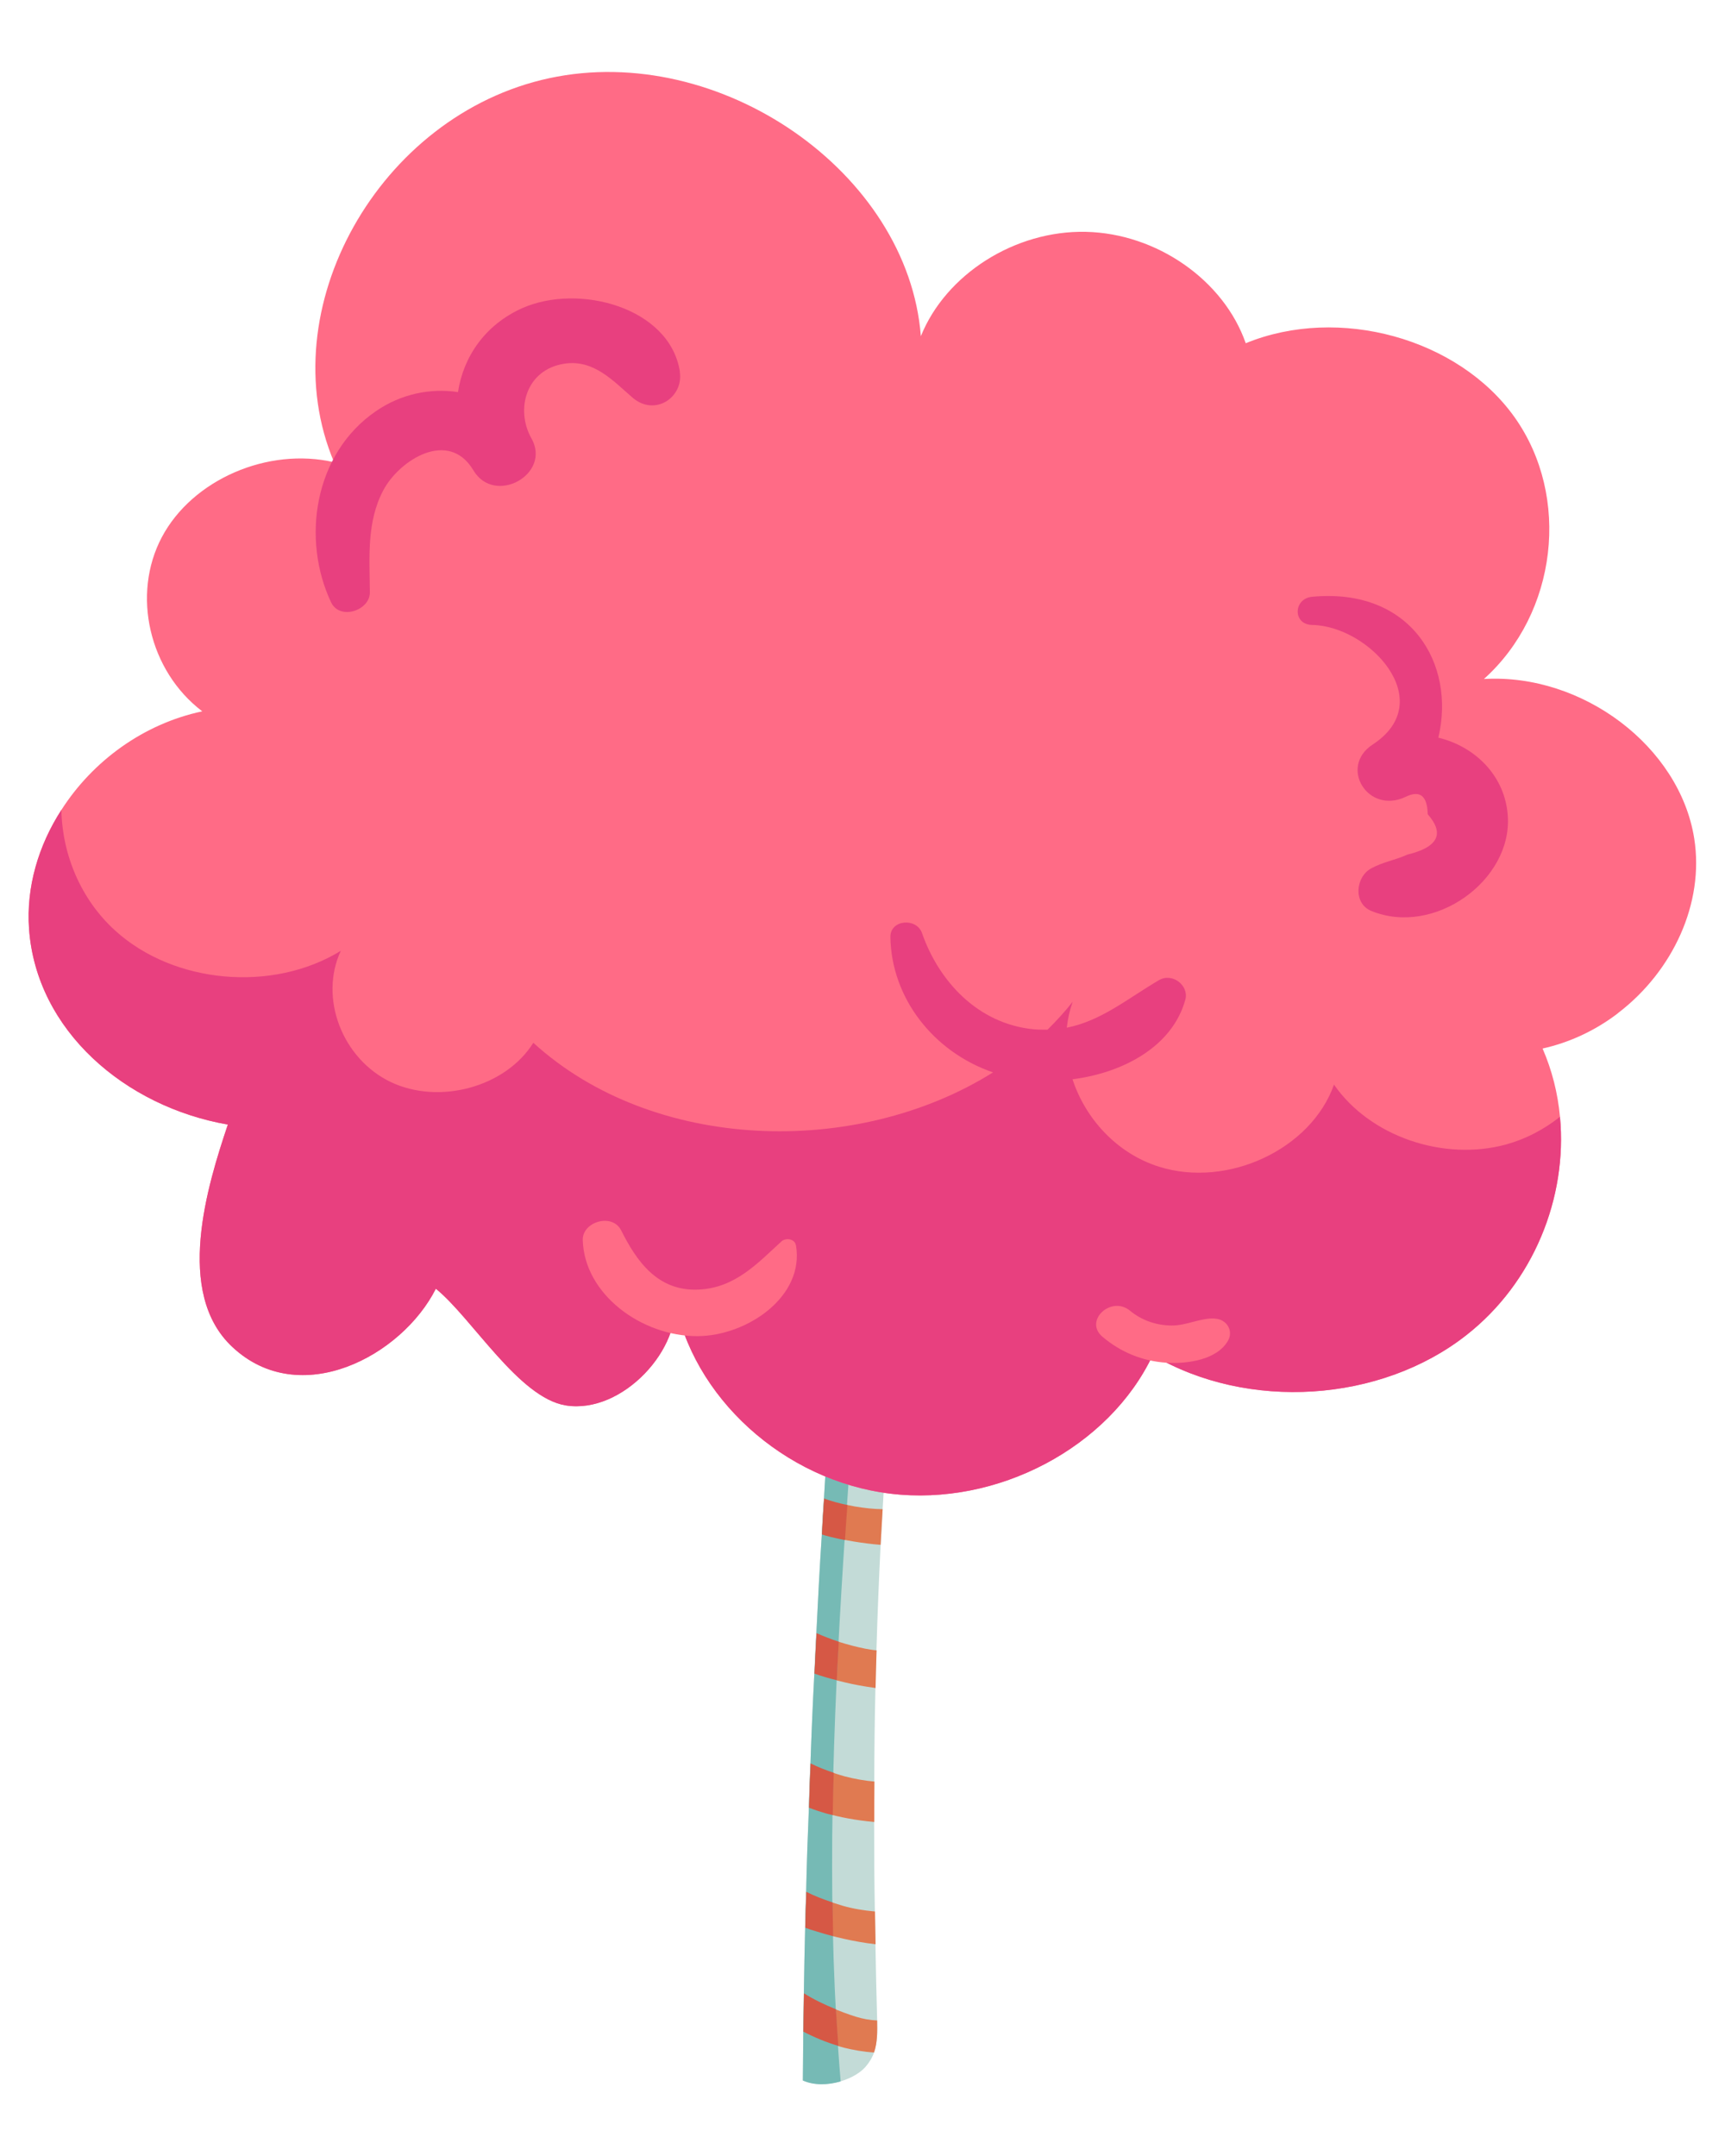 <?xml version="1.0" encoding="UTF-8"?><svg id="assetliste_forside" xmlns="http://www.w3.org/2000/svg" width="120" height="150" xmlns:xlink="http://www.w3.org/1999/xlink" viewBox="0 0 120 150"><defs><style>.cls-1{fill:#ff6b86;}.cls-1,.cls-2,.cls-3,.cls-4,.cls-5,.cls-6{stroke-width:0px;}.cls-2{fill:#c3dbd7;}.cls-3{fill:#e07a51;}.cls-4{fill:#76bab5;}.cls-5{fill:#d65845;}.cls-6{fill:#e8407f;}</style><filter id="drop-shadow-2" filterUnits="userSpaceOnUse"><feOffset dx="6" dy="6"/><feGaussianBlur result="blur" stdDeviation="8"/><feFlood flood-color="#000" flood-opacity=".75"/><feComposite in2="blur" operator="in"/><feComposite in="SourceGraphic"/></filter><filter id="drop-shadow-13" filterUnits="userSpaceOnUse"><feOffset dx="6" dy="6"/><feGaussianBlur result="blur-2" stdDeviation="6"/><feFlood flood-color="#000" flood-opacity=".75"/><feComposite in2="blur-2" operator="in"/><feComposite in="SourceGraphic"/></filter></defs><path class="cls-2" d="m64.14,78.46c-.37,2.4-.71,4.8-.99,7.21-.11.73-.19,1.47-.27,2.21-.33,2.75-.61,5.5-.86,8.26-.07.85-.14,1.71-.19,2.57-.18,2.1-.31,4.2-.43,6.3-.05.83-.09,1.64-.14,2.47-.12,2.44-.22,4.89-.29,7.33-.03.87-.05,1.74-.07,2.62-.05,2.17-.08,4.35-.08,6.52-.01.93-.01,1.87-.01,2.8,0,2.07.01,4.15.05,6.23.01.76.03,1.52.04,2.28.03,1.77.07,3.53.12,5.3v.02c.01.74.03,1.5-.22,2.22-.12.36-.33.7-.61,1.02-.87.96-2.95,1.55-4.34.91.01-1.13.01-2.26.03-3.39.01-.89.03-1.78.04-2.66.03-1.53.05-3.05.09-4.57.01-.84.04-1.66.07-2.5.04-1.95.11-3.9.19-5.85.03-1.03.05-2.06.11-3.08.07-2.08.16-4.17.27-6.25.04-.94.08-1.88.14-2.82.11-2.29.23-4.58.38-6.87.04-.84.09-1.66.15-2.5.14-2.34.29-4.67.46-7.01.04-.86.11-1.71.18-2.58.19-2.81.41-5.64.64-8.46.07-.86.14-1.72.2-2.59h0c.2-2.52.42-5.03.64-7.55l4.7,2.38Z"/><path class="cls-3" d="m63.15,85.67c-.11.73-.19,1.47-.27,2.21-.37-.1-.71-.19-1-.28-1.19-.36-2.29-.84-3.27-1.38.07-.86.14-1.72.2-2.59,1.21.86,2.67,1.56,4.34,2.04Z"/><path class="cls-3" d="m62.02,96.14c-.07.85-.14,1.71-.19,2.57-1.38-.35-2.76-.86-4.05-1.46.04-.86.11-1.71.18-2.58.69.33,1.41.65,2.17.93.64.24,1.26.41,1.89.54Z"/><path class="cls-3" d="m61.4,105.01c-.05.83-.09,1.64-.14,2.47-1.26-.1-2.5-.32-3.53-.57-.19-.04-.38-.1-.56-.16.04-.84.09-1.66.15-2.5.67.24,1.38.42,2.15.56.65.11,1.29.18,1.93.19Z"/><path class="cls-3" d="m60.98,114.82c-.03.87-.05,1.74-.07,2.62-.81-.11-1.56-.25-2.13-.39-.73-.17-1.44-.37-2.12-.61.04-.94.08-1.88.14-2.82,1.03.47,2.16.84,3.42,1.09.24.04.49.09.76.11Z"/><path class="cls-3" d="m60.83,123.96c-.01.93-.01,1.87-.01,2.8-1.25-.11-2.43-.33-3.41-.62-.34-.1-.72-.22-1.13-.38.03-1.03.05-2.06.11-3.08.72.36,1.52.67,2.38.91.69.18,1.38.3,2.06.36Z"/><path class="cls-3" d="m60.91,135.27c-1.52-.18-3.01-.54-4.13-.9-.26-.08-.52-.17-.76-.25.01-.84.04-1.66.07-2.5.76.39,1.62.7,2.53.97.73.21,1.48.33,2.25.4.01.76.03,1.52.04,2.28Z"/><path class="cls-3" d="m60.81,142.8c-.76-.05-1.48-.18-2.08-.33-.94-.25-1.94-.63-2.85-1.12.01-.89.03-1.78.04-2.66,1.09.69,2.59,1.3,3.62,1.62.52.16,1,.24,1.48.26v.02c.01.74.03,1.5-.22,2.22Z"/><path class="cls-4" d="m60.73,76.73l-1.29-.65c-.22,2.52-.43,5.03-.64,7.54h0c-.07.87-.14,1.73-.2,2.59-.23,2.82-.45,5.64-.64,8.46-.07.86-.14,1.71-.18,2.58-.18,2.34-.33,4.67-.46,7.01-.05.84-.11,1.66-.15,2.5-.15,2.29-.27,4.57-.38,6.87-.05.94-.09,1.88-.14,2.82-.11,2.08-.2,4.17-.27,6.25-.05,1.02-.08,2.05-.11,3.08-.08,1.94-.15,3.9-.19,5.85-.03.84-.05,1.66-.07,2.5-.04,1.52-.07,3.04-.09,4.57-.01.89-.03,1.78-.04,2.66-.01,1.13-.01,2.25-.03,3.39.78.35,1.76.32,2.63.06-1.9-22.69,1.28-45.38,2.24-68.07Z"/><path class="cls-5" d="m58.81,83.63c-.07.86-.14,1.72-.2,2.59.49.28,1.02.53,1.57.77.05-.81.11-1.62.16-2.44-.54-.28-1.06-.58-1.53-.91Z"/><path class="cls-5" d="m57.96,94.67c-.07.86-.14,1.71-.18,2.58.53.25,1.08.47,1.63.68.06-.85.12-1.69.18-2.54-.56-.23-1.11-.46-1.64-.72Z"/><path class="cls-5" d="m57.33,104.26c-.05.84-.11,1.66-.15,2.5.18.06.37.11.56.16.33.08.68.16,1.04.23.05-.81.11-1.62.17-2.44-.56-.12-1.11-.26-1.61-.45Z"/><path class="cls-5" d="m56.8,113.62c-.05.94-.09,1.88-.14,2.82.5.18,1.02.33,1.55.46.04-.89.09-1.79.14-2.68-.54-.18-1.06-.38-1.56-.6Z"/><path class="cls-5" d="m56.39,122.69c-.05,1.02-.08,2.05-.11,3.08.41.16.79.28,1.13.38.16.05.34.09.52.13.01-.98.04-1.96.07-2.94-.56-.19-1.11-.4-1.6-.65Z"/><path class="cls-5" d="m56.09,131.62c-.03.84-.05,1.66-.07,2.5.24.09.5.18.76.25.36.12.76.23,1.18.34-.02-.78-.03-1.57-.04-2.35-.65-.22-1.27-.45-1.83-.74Z"/><path class="cls-5" d="m55.93,138.69c-.01.89-.03,1.78-.04,2.66.78.41,1.62.75,2.43.99-.06-.85-.12-1.7-.17-2.55-.77-.31-1.57-.69-2.22-1.11Z"/><path class="cls-1" d="m112.65,70.41c-.07.06-.14.11-.21.17-1.51,1.13-3.25,1.95-5.13,2.37.66,1.52,1.06,3.12,1.21,4.75.53,5.64-1.85,11.54-6.5,15.18-5.97,4.7-15.23,5.29-21.83,1.4-3.03,6.42-10.83,10.53-18.24,9.64-7.42-.9-13.84-6.74-15.04-13.67.61,3.51-3.59,8.16-7.55,7.53-3.27-.53-6.51-6.07-9.04-8.12-2.37,4.7-9.46,8.45-14.15,4.06-4.05-3.77-1.75-11.23-.32-15.48-7.14-1.24-13.33-6.54-13.83-13.62-.21-2.9.65-5.79,2.25-8.27,2.16-3.38,5.69-5.99,9.8-6.86-3.7-2.81-4.93-8.12-2.81-12.12,2.12-4,7.37-6.28,11.98-5.21-4.48-10.62,3.11-24.17,14.97-26.72,11.86-2.55,24.97,6.55,25.85,17.95,1.74-4.32,6.56-7.37,11.48-7.26,4.93.11,9.59,3.36,11.12,7.75,6.47-2.65,14.8-.35,18.71,5.16,3.91,5.52,2.96,13.62-2.14,18.2,6.87-.4,13.62,4.71,14.63,11.1.71,4.52-1.5,9.2-5.22,12.08Z"/><path class="cls-6" d="m108.52,77.7c-1.1.87-2.36,1.54-3.73,1.92-4.38,1.2-9.5-.56-11.99-4.16-1.59,4.5-7.4,7.22-12.18,5.71-2.92-.92-5.11-3.33-6.01-6.08,3.52-.45,6.96-2.28,7.85-5.55.26-.97-.9-1.9-1.85-1.34-2.19,1.29-4.01,2.83-6.4,3.3.07-.61.2-1.21.41-1.8-.54.68-1.13,1.33-1.75,1.94-.32,0-.64,0-.98-.03-3.9-.39-6.59-3.37-7.75-6.69-.38-1.09-2.22-.95-2.2.28.07,4.23,2.98,7.98,7.14,9.41-9.51,5.96-23.64,5.54-31.98-2.06-1.92,3.08-6.54,4.34-9.92,2.73-3.38-1.62-5-5.86-3.47-9.13-4.75,2.92-11.62,2.3-15.69-1.4-2.39-2.16-3.69-5.28-3.75-8.4-1.6,2.48-2.45,5.37-2.25,8.27.5,7.08,6.7,12.38,13.83,13.62-1.43,4.26-3.73,11.71.32,15.48,4.69,4.39,11.78.64,14.15-4.06,2.53,2.06,5.77,7.6,9.04,8.12,3.96.63,8.16-4.02,7.55-7.53,1.2,6.93,7.62,12.78,15.04,13.67,7.42.9,15.21-3.22,18.24-9.64,6.6,3.9,15.85,3.31,21.83-1.4,4.64-3.65,7.03-9.55,6.5-15.18Z"/><path class="cls-6" d="m100.06,51.32c1.22-5.15-1.93-10.45-8.78-9.8-1.31.12-1.37,1.93,0,1.96,3.97.07,8.84,5.3,4.21,8.32-2.37,1.55-.34,4.87,2.27,3.65,1.01-.5,1.53-.1,1.56,1.2,1.19,1.36.72,2.29-1.42,2.81-.83.38-1.67.5-2.5.95-1.1.58-1.29,2.44,0,2.97,4.38,1.79,9.8-2.13,9.49-6.62-.19-2.8-2.29-4.83-4.84-5.44Z"/><path class="cls-6" d="m47.3,25.88c-.68-4.49-7.03-6.19-10.97-4.44-2.6,1.16-4.1,3.4-4.47,5.84-1.91-.29-3.95.12-5.7,1.32-4.34,2.97-5.19,8.94-3.13,13.3.6,1.28,2.71.58,2.7-.69-.02-2.4-.24-4.89.94-7.11,1.12-2.1,4.54-4.27,6.26-1.38,1.47,2.48,5.45.28,4.04-2.22-1.13-2-.39-4.8,2.31-5.2,2.04-.3,3.38,1.21,4.73,2.37,1.55,1.33,3.55-.03,3.28-1.79Z"/><path class="cls-1" d="m55.36,86.62c-.08-.44-.71-.52-1-.25-1.65,1.51-3.21,3.23-5.75,3.35-2.87.14-4.33-1.99-5.4-4.12-.62-1.23-2.71-.6-2.67.68.11,3.78,4.1,6.69,7.97,6.68,3.45-.01,7.48-2.75,6.86-6.33Z"/><path class="cls-1" d="m84.48,91.73c-1.01-.03-1.93.49-2.95.49-1.09,0-2.11-.36-2.92-1.03-1.31-1.08-3.23.7-1.92,1.81,1.25,1.06,2.76,1.7,4.46,1.81,1.46.09,3.52-.2,4.28-1.54.39-.69-.1-1.5-.93-1.53Z"/></svg>